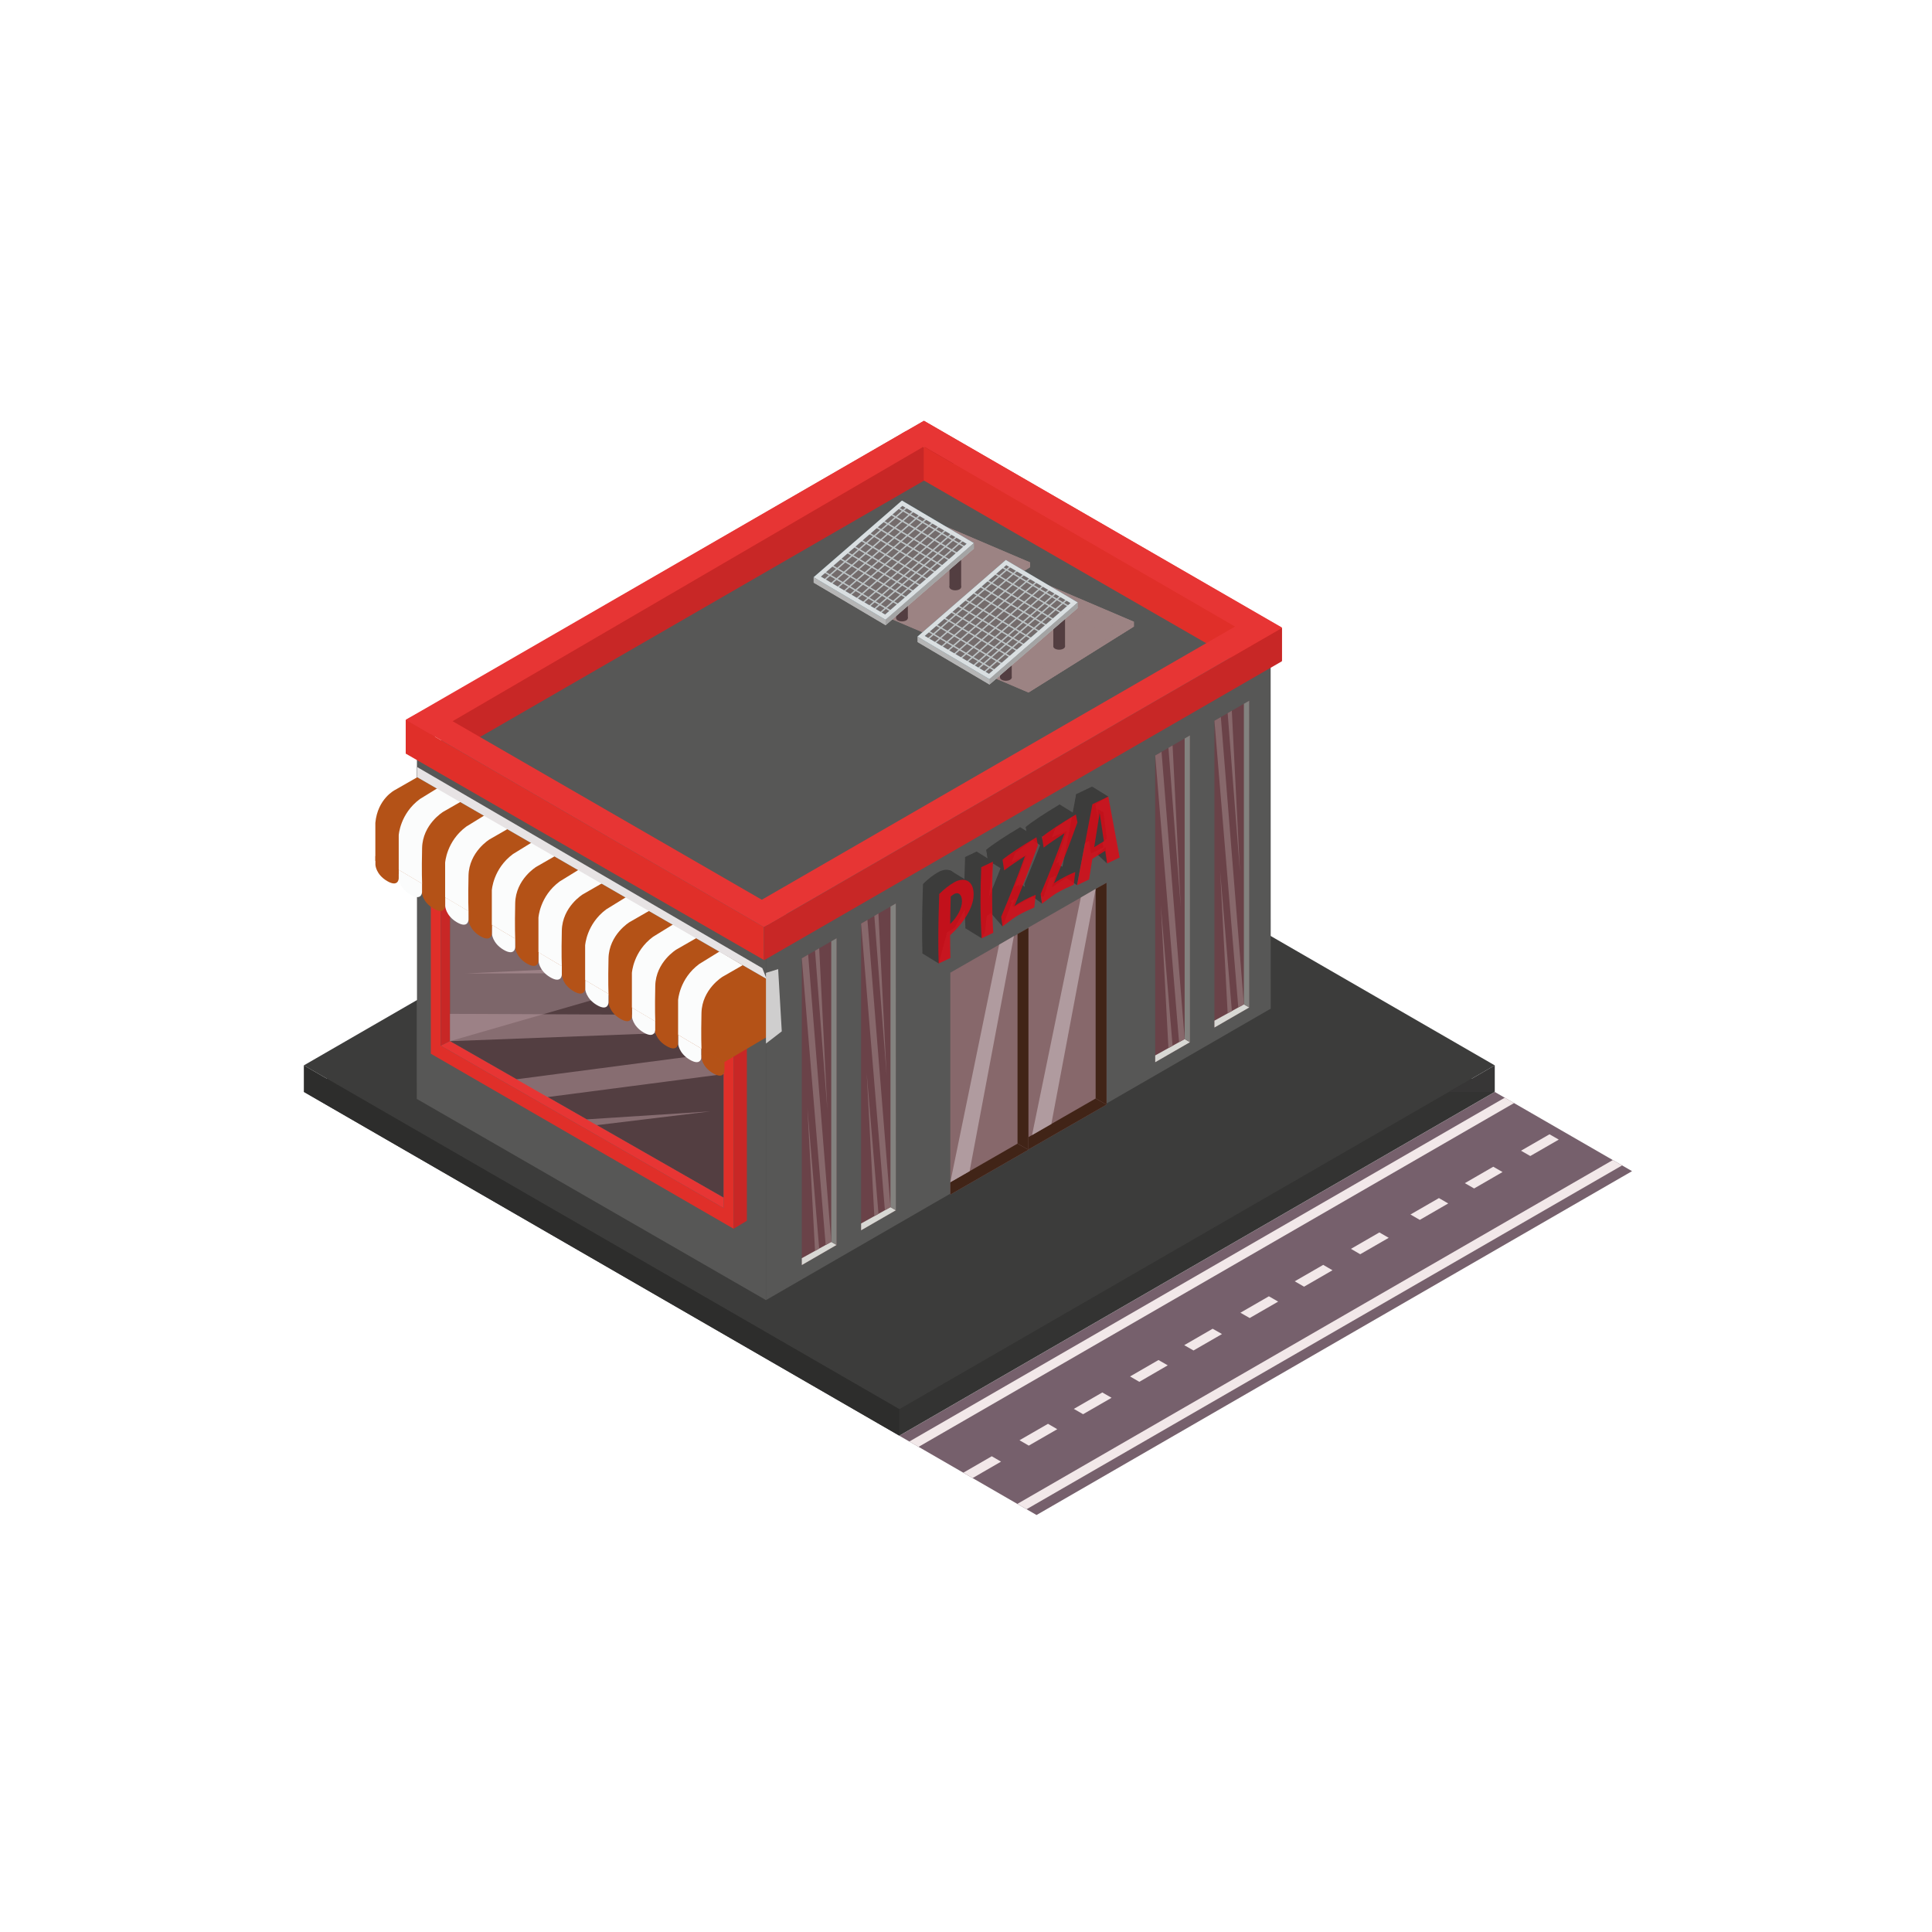 <?xml version="1.0" encoding="utf-8"?>
<!-- Generator: Adobe Illustrator 25.2.0, SVG Export Plug-In . SVG Version: 6.00 Build 0)  -->
<svg version="1.1" id="Lager_1" xmlns="http://www.w3.org/2000/svg" xmlns:xlink="http://www.w3.org/1999/xlink" x="0px" y="0px"
	 viewBox="0 0 283.46 283.46" style="enable-background:new 0 0 283.46 283.46;" xml:space="preserve">
<style type="text/css">
	.st0{fill:#76606C;}
	.st1{fill:#F2E8E9;}
	.st2{fill:#333332;}
	.st3{fill:#3C3C3B;}
	.st4{fill:#373636;}
	.st5{fill:#2D2D2C;}
	.st6{fill:#83827F;}
	.st7{fill:#575756;}
	.st8{opacity:0.8;}
	.st9{fill:#E30613;}
	.st10{fill:#C82726;}
	.st11{fill:#E02F29;}
	.st12{fill:#E73534;}
	.st13{fill:#9C8383;}
	.st14{fill:#533E41;}
	.st15{fill:#B5B5B5;}
	.st16{fill:#746C6C;}
	.st17{fill:#476F7C;}
	.st18{fill:#BDC4C6;}
	.st19{fill:#DADFE1;}
	.st20{fill:#A4A4A4;}
	.st21{fill:#7D666A;}
	.st22{opacity:0.5;}
	.st23{fill:#BC9CA2;}
	.st24{fill:#B45217;}
	.st25{fill:#FBFCFC;}
	.st26{fill:#CFCECE;}
	.st27{fill:#E7E3E4;}
	.st28{fill:#6A4248;}
	.st29{fill:#D8D8D4;}
	.st30{fill:#87686B;}
	.st31{fill:#412417;}
	.st32{fill:#B09B9F;}
</style>
<g>
	<g>
		<polygon class="st0" points="131.95,210.65 152.08,222.28 239.45,171.83 219.31,160.21 		"/>
	</g>
	<g>
		<polygon class="st1" points="133.41,211.5 134.77,212.28 222.14,161.84 220.78,161.05 		"/>
		<polygon class="st1" points="149.26,220.65 150.62,221.43 237.99,170.99 236.63,170.2 		"/>
		<g>
			<polygon class="st1" points="141.34,216.07 142.7,216.86 146.87,214.45 145.51,213.66 			"/>
			<polygon class="st1" points="149.58,211.31 150.94,212.1 155.12,209.69 153.76,208.9 			"/>
			<polygon class="st1" points="157.55,206.71 158.91,207.49 163.09,205.08 161.73,204.3 			"/>
			<polygon class="st1" points="165.8,201.95 167.16,202.74 171.33,200.32 169.97,199.54 			"/>
			<polygon class="st1" points="173.75,197.36 175.11,198.14 179.29,195.73 177.92,194.95 			"/>
			<polygon class="st1" points="181.99,192.6 183.35,193.38 187.53,190.97 186.17,190.19 			"/>
			<polygon class="st1" points="189.96,187.99 191.33,188.78 195.5,186.37 194.14,185.58 			"/>
			<polygon class="st1" points="198.21,183.23 199.57,184.02 203.75,181.61 202.38,180.82 			"/>
			<polygon class="st1" points="206.94,178.19 208.31,178.98 212.48,176.57 211.12,175.78 			"/>
			<polygon class="st1" points="214.92,173.59 216.28,174.37 220.45,171.96 219.09,171.18 			"/>
			<polygon class="st1" points="223.16,168.83 224.52,169.61 228.7,167.2 227.34,166.42 			"/>
		</g>
	</g>
</g>
<polygon class="st2" points="44.58,160.2 131.95,210.64 219.31,160.2 131.95,109.76 "/>
<polygon class="st3" points="44.58,156.31 131.95,206.75 219.31,156.31 131.95,105.87 "/>
<polygon class="st4" points="219.31,160.2 219.31,156.31 212.58,160.2 "/>
<polygon class="st5" points="44.58,160.2 131.95,210.64 131.95,206.75 44.58,156.31 "/>
<polygon class="st6" points="61.19,110.7 61.2,161.26 135.25,118.51 135.25,67.94 "/>
<polygon class="st7" points="112.38,140.18 112.38,190.75 186.44,147.99 186.43,97.42 "/>
<polygon class="st7" points="61.19,110.65 61.2,161.26 112.38,190.75 112.38,140.2 "/>
<polygon class="st7" points="61.19,110.65 112.38,140.2 186.43,97.42 135.25,67.94 "/>
<g>
	<path class="st3" d="M137.62,127.98c-0.73,0.42-1.48,1-2.2,1.72c-0.08,2.36-0.13,4.48-0.13,6.7c0,1.09,0.01,2.27,0.05,3.49
		l1.72-0.8c-0.03-1.14-0.04-2.28-0.04-3.34c1.97-1.78,3.45-4.08,3.45-5.98C140.48,127.62,138.99,127.19,137.62,127.98z
		 M137.03,134.09c0.01-1.34,0.04-2.65,0.08-4.03c0.16-0.12,0.32-0.26,0.52-0.37c0.54-0.31,1.13,0.01,1.13,1.09
		C138.75,131.8,138.09,133.09,137.03,134.09z"/>
	<path class="st3" d="M143.31,124.95l-1.71,0.81c-0.08,1.84-0.11,3.39-0.11,4.97c0,1.74,0.05,3.47,0.16,5.47l1.71-0.81
		c-0.11-1.58-0.16-3.47-0.16-5.39C143.19,128.27,143.23,126.53,143.31,124.95z"/>
	<path class="st3" d="M149.68,121.37c-2.14,1.26-4.01,2.5-4.97,3.29l0.24,1.57c0.85-0.64,1.9-1.36,3.05-2.1
		c-1.1,3.12-2.11,5.57-3.49,8.9l0.2,1.42c1.14-0.88,1.83-1.38,2.24-1.61c0.78-0.45,1.66-0.85,2.41-1.18l0.22-1.86
		c-0.67,0.27-1.43,0.62-2.2,1.07c-0.3,0.18-0.62,0.37-0.92,0.58c1.26-3.02,2.3-5.78,3.44-8.93L149.68,121.37z"/>
	<path class="st3" d="M155.47,118.03c-2.14,1.26-4.01,2.5-4.97,3.29l0.24,1.57c0.85-0.64,1.9-1.36,3.05-2.1
		c-1.1,3.12-2.11,5.57-3.49,8.91l0.2,1.42c1.14-0.88,1.83-1.38,2.24-1.61c0.78-0.45,1.66-0.85,2.42-1.18l0.22-1.86
		c-0.67,0.27-1.43,0.62-2.2,1.07c-0.3,0.18-0.62,0.37-0.92,0.58c1.26-3.02,2.3-5.78,3.44-8.93L155.47,118.03z"/>
	<path class="st3" d="M157.9,116.52l-2.26,11.89l1.77-0.85l0.48-3.02l1.88-1.18l0.29,1.86l1.83-0.88l-1.66-8.94L157.9,116.52z
		 M158.16,122.83l0.8-5l0.62,4.12L158.16,122.83z"/>
</g>
<polygon class="st3" points="139.41,127.71 136.64,129.65 135.96,134.46 135.35,139.9 137.73,141.36 138.96,136.79 140.06,136.12 
	142.02,132.62 141.96,129.25 "/>
<path class="st3" d="M141.6,125.76c0,0,0.44,9.87,0.05,10.44l2.38,1.47l0.48-0.91l1.18-10.34l-2.38-1.47L141.6,125.76z"/>
<polygon class="st3" points="144.71,124.67 144.95,126.24 147.33,127.7 147.09,126.13 "/>
<polygon class="st3" points="146.02,131.9 148.82,130.39 150.59,125.46 147.99,126.67 "/>
<polygon class="st3" points="144.92,125.08 147.01,126.58 152.06,122.84 149.68,121.37 "/>
<polygon class="st3" points="145.33,133.91 147.09,135.93 148.46,132.41 147.67,131.59 "/>
<polygon class="st3" points="148.54,132.9 148.78,133.07 151.96,131.28 149.76,129.69 "/>
<polygon class="st3" points="150.3,129.7 151.28,131.38 152.88,132.58 152.68,131.17 "/>
<polygon class="st3" points="150.5,121.32 150.8,122.79 153.12,124.36 152.88,122.79 "/>
<polygon class="st3" points="151.97,128.51 154.84,126.98 156.54,121.91 153.71,123.11 "/>
<polygon class="st3" points="150.71,121.68 152.88,122.79 157.85,119.5 155.47,118.03 "/>
<polygon class="st3" points="150.93,130.79 153.12,131.59 154.25,128.06 152.21,128.68 "/>
<polygon class="st3" points="154.33,130.18 157.75,127.94 155.34,126.93 "/>
<polygon class="st3" points="156.25,128.68 158.02,129.88 160.28,117.99 157.9,116.52 "/>
<polygon class="st3" points="160.05,118.42 162.62,116.88 160.24,115.41 "/>
<polygon class="st3" points="161.05,118.7 161.24,124.3 162.39,122.97 161.9,119.19 "/>
<polygon class="st3" points="160.94,125.3 162.44,126.7 162.21,124.3 "/>
<g class="st8">
	<path class="st9" d="M140,129.45c-0.73,0.42-1.48,1-2.2,1.72c-0.08,2.36-0.13,4.48-0.13,6.7c0,1.09,0.01,2.27,0.05,3.49l1.72-0.8
		c-0.03-1.14-0.04-2.28-0.04-3.34c1.97-1.78,3.45-4.08,3.45-5.98C142.86,129.09,141.37,128.66,140,129.45z M139.41,135.56
		c0.01-1.34,0.04-2.65,0.08-4.03c0.16-0.12,0.32-0.26,0.52-0.37c0.54-0.31,1.13,0.01,1.13,1.09
		C141.13,133.27,140.47,134.55,139.41,135.56z"/>
	<path class="st9" d="M145.68,126.42l-1.71,0.81c-0.08,1.84-0.11,3.39-0.11,4.97c0,1.74,0.05,3.47,0.16,5.47l1.71-0.81
		c-0.11-1.58-0.16-3.47-0.16-5.39C145.57,129.74,145.61,128,145.68,126.42z"/>
	<path class="st9" d="M152.06,122.84c-2.14,1.26-4.01,2.5-4.97,3.29l0.24,1.57c0.85-0.64,1.9-1.36,3.05-2.09
		c-1.1,3.12-2.11,5.57-3.49,8.9l0.2,1.42c1.14-0.88,1.83-1.38,2.24-1.61c0.78-0.45,1.66-0.85,2.42-1.18l0.21-1.86
		c-0.67,0.27-1.43,0.62-2.2,1.07c-0.3,0.18-0.62,0.37-0.92,0.58c1.26-3.02,2.3-5.78,3.44-8.93L152.06,122.84z"/>
	<path class="st9" d="M157.85,119.5c-2.14,1.26-4.01,2.5-4.97,3.29l0.24,1.57c0.85-0.64,1.9-1.36,3.05-2.1
		c-1.1,3.12-2.11,5.57-3.49,8.91l0.2,1.42c1.14-0.88,1.83-1.38,2.24-1.61c0.78-0.45,1.66-0.85,2.42-1.18l0.22-1.86
		c-0.67,0.27-1.43,0.62-2.2,1.07c-0.3,0.18-0.62,0.37-0.92,0.58c1.26-3.02,2.3-5.78,3.44-8.93L157.85,119.5z"/>
	<path class="st9" d="M160.28,117.99l-2.26,11.89l1.77-0.85l0.48-3.02l1.88-1.18l0.29,1.86l1.83-0.88l-1.66-8.94L160.28,117.99z
		 M160.54,124.3l0.8-5l0.62,4.12L160.54,124.3z"/>
</g>
<g>
	<polygon class="st10" points="59.54,110.58 135.53,66.71 135.53,61.75 59.54,105.72 	"/>
</g>
<g>
	<polygon class="st11" points="135.53,66.68 188.08,96.96 188.08,92.13 135.53,61.72 	"/>
</g>
<g>
	<polygon class="st11" points="59.53,110.57 112.08,140.85 112.08,136.02 59.53,105.61 	"/>
</g>
<g>
	<path class="st10" d="M65.88,105.9v1.48c1.12,0.39,2.1,0.97,2.92,1.69l71.91-41.52c-1.74-0.44-3.17-1.29-4.28-2.41L65.88,105.9z"/>
</g>
<polygon class="st12" points="59.53,105.61 112.09,136.03 115.41,134.11 62.88,103.78 "/>
<polygon class="st12" points="132.29,63.62 184.77,94 188.1,92.08 135.57,61.75 "/>
<polygon class="st12" points="59.53,105.61 63.15,107.71 136.14,65.16 132.86,63.28 "/>
<g>
	<path class="st11" d="M135.53,70.49l46.13,26.58c0.83-1.2,1.94-2.21,3.32-2.92l-49.45-28.61V70.49z"/>
</g>
<g>
	<polygon class="st10" points="112.09,140.89 188.08,97.02 188.08,92.13 112.09,136.03 	"/>
</g>
<polygon class="st12" points="108.96,133.63 112.58,135.73 188.08,92.13 182.29,91.3 "/>
<g>
	<g>
		<g>
			<g>
				<g>
					<polygon class="st13" points="123.67,87.47 135.61,92.55 150.49,83.24 138.56,78.15 					"/>
				</g>
				<g>
					<path class="st13" d="M123.03,87.51l12.62,5.38l15.49-9.69l-12.62-5.38L123.03,87.51z M149.85,83.28l-14.29,8.94l-11.25-4.79
						l14.29-8.94L149.85,83.28z"/>
				</g>
			</g>
			<g>
				<g>
					<polygon class="st13" points="124.69,87.88 124.86,88.01 139.62,78.64 139.45,78.5 					"/>
				</g>
				<g>
					<polygon class="st13" points="125.82,88.35 125.98,88.48 140.74,79.11 140.58,78.98 					"/>
				</g>
				<g>
					<polygon class="st13" points="126.98,88.86 127.15,89 141.91,79.63 141.74,79.49 					"/>
				</g>
				<g>
					<polygon class="st13" points="128.1,89.34 128.27,89.47 143.03,80.1 142.86,79.97 					"/>
				</g>
				<g>
					<polygon class="st13" points="129.26,89.81 129.43,89.95 144.19,80.58 144.02,80.44 					"/>
				</g>
				<g>
					<polygon class="st13" points="130.39,90.29 130.55,90.42 145.31,81.05 145.15,80.91 					"/>
				</g>
				<g>
					<polygon class="st13" points="131.42,90.74 131.59,90.88 146.35,81.51 146.18,81.37 					"/>
				</g>
				<g>
					<polygon class="st13" points="132.54,91.22 132.71,91.35 147.47,81.98 147.3,81.84 					"/>
				</g>
				<g>
					<polygon class="st13" points="133.42,91.6 133.59,91.73 148.35,82.36 148.18,82.22 					"/>
				</g>
				<g>
					<polygon class="st13" points="134.54,92.07 134.71,92.2 149.47,82.83 149.3,82.7 					"/>
				</g>
				<g>
					<polygon class="st13" points="124.71,86.86 136.66,91.93 136.79,91.78 124.84,86.7 					"/>
				</g>
				<g>
					<polygon class="st13" points="125.97,86.07 137.92,91.15 138.04,90.99 126.09,85.92 					"/>
				</g>
				<g>
					<polygon class="st13" points="127.37,85.19 139.32,90.26 139.45,90.11 127.5,85.03 					"/>
				</g>
				<g>
					<polygon class="st13" points="128.62,84.4 140.57,89.48 140.7,89.32 128.75,84.25 					"/>
				</g>
				<g>
					<polygon class="st13" points="129.83,83.66 141.78,88.73 141.9,88.58 129.95,83.5 					"/>
				</g>
				<g>
					<polygon class="st13" points="131.08,82.88 143.03,87.95 143.16,87.79 131.21,82.72 					"/>
				</g>
				<g>
					<polygon class="st13" points="132.48,81.99 144.43,87.06 144.56,86.91 132.61,81.83 					"/>
				</g>
				<g>
					<polygon class="st13" points="133.74,81.21 145.69,86.28 145.81,86.12 133.86,81.05 					"/>
				</g>
				<g>
					<polygon class="st13" points="134.96,80.46 146.91,85.54 147.04,85.38 135.09,80.3 					"/>
				</g>
				<g>
					<polygon class="st13" points="136.36,79.57 148.31,84.65 148.44,84.49 136.49,79.42 					"/>
				</g>
				<g>
					<polygon class="st13" points="137.62,78.79 149.57,83.87 149.69,83.71 137.74,78.63 					"/>
				</g>
			</g>
			<g>
				<path class="st13" d="M123.03,87.51l12.62,5.38l15.49-9.69l-12.62-5.38L123.03,87.51z M149.85,83.28l-14.29,8.94l-11.25-4.79
					l14.29-8.94L149.85,83.28z"/>
			</g>
		</g>
		<g>
			<g>
				<g>
					<polygon class="st13" points="123.67,86.79 135.61,91.87 150.5,82.56 138.56,77.47 					"/>
				</g>
				<g>
					<path class="st13" d="M123.03,86.83l12.62,5.38l15.49-9.69l-12.62-5.38L123.03,86.83z M149.85,82.6l-14.29,8.94l-11.25-4.79
						l14.29-8.94L149.85,82.6z"/>
				</g>
			</g>
			<g>
				<g>
					<polygon class="st13" points="124.69,87.19 124.86,87.33 139.62,77.96 139.45,77.82 					"/>
				</g>
				<g>
					<polygon class="st13" points="125.82,87.67 125.98,87.8 140.74,78.43 140.58,78.29 					"/>
				</g>
				<g>
					<polygon class="st13" points="126.98,88.18 127.15,88.32 141.91,78.95 141.74,78.81 					"/>
				</g>
				<g>
					<polygon class="st13" points="128.11,88.65 128.27,88.79 143.03,79.42 142.87,79.28 					"/>
				</g>
				<g>
					<polygon class="st13" points="129.26,89.13 129.43,89.26 144.19,79.89 144.02,79.76 					"/>
				</g>
				<g>
					<polygon class="st13" points="130.39,89.6 130.55,89.74 145.31,80.37 145.15,80.23 					"/>
				</g>
				<g>
					<polygon class="st13" points="131.42,90.06 131.59,90.19 146.35,80.82 146.18,80.69 					"/>
				</g>
				<g>
					<polygon class="st13" points="132.54,90.53 132.71,90.67 147.47,81.3 147.31,81.16 					"/>
				</g>
				<g>
					<polygon class="st13" points="133.42,90.91 133.59,91.05 148.35,81.68 148.18,81.54 					"/>
				</g>
				<g>
					<polygon class="st13" points="134.54,91.39 134.71,91.52 149.47,82.15 149.31,82.01 					"/>
				</g>
				<g>
					<polygon class="st13" points="124.71,86.17 136.66,91.25 136.79,91.09 124.84,86.02 					"/>
				</g>
				<g>
					<polygon class="st13" points="125.97,85.39 137.92,90.47 138.04,90.31 126.09,85.23 					"/>
				</g>
				<g>
					<polygon class="st13" points="127.37,84.5 139.32,89.58 139.45,89.42 127.5,84.35 					"/>
				</g>
				<g>
					<polygon class="st13" points="128.62,83.72 140.57,88.8 140.7,88.64 128.75,83.57 					"/>
				</g>
				<g>
					<polygon class="st13" points="129.83,82.97 141.78,88.05 141.9,87.89 129.95,82.82 					"/>
				</g>
				<g>
					<polygon class="st13" points="131.08,82.19 143.03,87.27 143.16,87.11 131.21,82.04 					"/>
				</g>
				<g>
					<polygon class="st13" points="132.48,81.3 144.43,86.38 144.56,86.22 132.61,81.15 					"/>
				</g>
				<g>
					<polygon class="st13" points="133.74,80.52 145.69,85.6 145.81,85.44 133.86,80.37 					"/>
				</g>
				<g>
					<polygon class="st13" points="134.96,79.78 146.91,84.85 147.04,84.7 135.09,79.62 					"/>
				</g>
				<g>
					<polygon class="st13" points="136.36,78.89 148.31,83.97 148.44,83.81 136.49,78.73 					"/>
				</g>
				<g>
					<polygon class="st13" points="137.62,78.11 149.57,83.18 149.69,83.03 137.75,77.95 					"/>
				</g>
			</g>
			<g>
				<path class="st13" d="M123.03,86.83l12.62,5.38l15.49-9.69l-12.62-5.38L123.03,86.83z M149.85,82.6l-14.29,8.94l-11.25-4.79
					l14.29-8.94L149.85,82.6z"/>
			</g>
		</g>
		<g>
			<polygon class="st13" points="123.03,87.51 123.93,87.22 123.03,86.83 			"/>
		</g>
		<g>
			<polygon class="st13" points="135.65,92.89 151.14,83.2 151.14,82.51 135.65,92.21 			"/>
		</g>
	</g>
	<g>
		<g>
			<g>
				<path class="st14" d="M140.77,85.77c-0.34-0.19-0.88-0.19-1.22,0c-0.34,0.19-0.34,0.51,0,0.7c0.34,0.19,0.88,0.19,1.22,0
					C141.11,86.28,141.11,85.96,140.77,85.77z"/>
			</g>
			<g>
				<rect x="139.3" y="80.88" class="st14" width="1.72" height="5.25"/>
			</g>
		</g>
		<g>
			<g>
				<path class="st14" d="M132.95,90.33c-0.34-0.19-0.88-0.19-1.22,0c-0.34,0.19-0.34,0.51,0,0.7c0.34,0.19,0.88,0.19,1.22,0
					C133.28,90.84,133.28,90.53,132.95,90.33z"/>
			</g>
			<g>
				<rect x="131.48" y="85.44" class="st14" width="1.72" height="5.25"/>
			</g>
		</g>
		<g>
			<g>
				<g>
					<g>
						<polygon class="st15" points="119.91,85.43 129.9,91.33 142.36,80.52 132.37,74.62 						"/>
					</g>
					<g>
						<path class="st15" d="M119.37,85.48l10.56,6.24l12.97-11.25l-10.56-6.24L119.37,85.48z M141.82,80.57l-11.96,10.38l-9.42-5.56
							l11.96-10.38L141.82,80.57z"/>
					</g>
				</g>
				<g>
					<g>
						
							<rect x="118.78" y="80.44" transform="matrix(0.751 -0.66 0.66 0.751 -21.568 103.858)" class="st15" width="16.46" height="0.21"/>
					</g>
					<g>
						
							<rect x="119.72" y="80.99" transform="matrix(0.75 -0.661 0.661 0.75 -21.655 104.882)" class="st15" width="16.46" height="0.21"/>
					</g>
					<g>
						
							<rect x="120.69" y="81.59" transform="matrix(0.75 -0.661 0.661 0.75 -21.806 105.675)" class="st15" width="16.46" height="0.21"/>
					</g>
					<g>
						
							<rect x="121.63" y="82.14" transform="matrix(0.75 -0.662 0.662 0.75 -21.911 106.578)" class="st15" width="16.46" height="0.21"/>
					</g>
					<g>
						
							<rect x="122.6" y="82.69" transform="matrix(0.751 -0.661 0.661 0.751 -22.078 107.085)" class="st15" width="16.46" height="0.21"/>
					</g>
					<g>
						
							<rect x="123.54" y="83.24" transform="matrix(0.751 -0.66 0.66 0.751 -22.229 107.698)" class="st15" width="16.46" height="0.21"/>
					</g>
					<g>
						<polygon class="st15" points="126.39,89.23 126.53,89.39 138.89,78.51 138.75,78.35 						"/>
					</g>
					<g>
						
							<rect x="125.35" y="84.32" transform="matrix(0.75 -0.662 0.662 0.75 -22.432 109.535)" class="st15" width="16.46" height="0.21"/>
					</g>
					<g>
						
							<rect x="126.08" y="84.76" transform="matrix(0.751 -0.66 0.66 0.751 -22.585 109.851)" class="st15" width="16.46" height="0.21"/>
					</g>
					<g>
						
							<rect x="127.03" y="85.31" transform="matrix(0.751 -0.66 0.66 0.751 -22.713 110.609)" class="st15" width="16.46" height="0.21"/>
					</g>
					<g>
						
							<rect x="125.73" y="81.77" transform="matrix(0.507 -0.862 0.862 0.507 -13.481 151.569)" class="st15" width="0.21" height="11.61"/>
					</g>
					<g>
						
							<rect x="126.78" y="80.86" transform="matrix(0.507 -0.862 0.862 0.507 -12.183 152.022)" class="st15" width="0.21" height="11.61"/>
					</g>
					<g>
						
							<rect x="127.95" y="79.83" transform="matrix(0.507 -0.862 0.862 0.507 -10.717 152.528)" class="st15" width="0.21" height="11.61"/>
					</g>
					<g>
						
							<rect x="129" y="78.93" transform="matrix(0.507 -0.862 0.862 0.507 -9.416 152.988)" class="st15" width="0.21" height="11.61"/>
					</g>
					<g>
						
							<rect x="130.01" y="78.06" transform="matrix(0.507 -0.862 0.862 0.507 -8.174 153.427)" class="st15" width="0.21" height="11.61"/>
					</g>
					<g>
						
							<rect x="131.06" y="77.15" transform="matrix(0.507 -0.862 0.862 0.507 -6.875 153.882)" class="st15" width="0.21" height="11.61"/>
					</g>
					<g>
						
							<rect x="132.23" y="76.12" transform="matrix(0.507 -0.862 0.862 0.507 -5.407 154.392)" class="st15" width="0.21" height="11.61"/>
					</g>
					<g>
						
							<rect x="133.28" y="75.21" transform="matrix(0.507 -0.862 0.862 0.507 -4.108 154.848)" class="st15" width="0.21" height="11.61"/>
					</g>
					<g>
						
							<rect x="134.31" y="74.35" transform="matrix(0.507 -0.862 0.862 0.507 -2.86 155.303)" class="st15" width="0.21" height="11.61"/>
					</g>
					<g>
						
							<rect x="135.48" y="73.32" transform="matrix(0.507 -0.862 0.862 0.507 -1.395 155.806)" class="st15" width="0.21" height="11.61"/>
					</g>
					<g>
						
							<rect x="136.53" y="72.41" transform="matrix(0.507 -0.862 0.862 0.507 -0.095 156.263)" class="st15" width="0.21" height="11.61"/>
					</g>
				</g>
				<g>
					<path class="st15" d="M119.37,85.48l10.56,6.24l12.97-11.25l-10.56-6.24L119.37,85.48z M141.82,80.57l-11.96,10.38l-9.42-5.56
						l11.96-10.38L141.82,80.57z"/>
				</g>
			</g>
			<g>
				<g>
					<g>
						<polygon class="st16" points="119.91,84.64 129.9,90.54 142.36,79.73 132.37,73.83 						"/>
					</g>
					<g>
						<path class="st17" d="M119.37,84.69l10.56,6.24l12.97-11.25l-10.56-6.24L119.37,84.69z M141.82,79.78l-11.96,10.38l-9.42-5.56
							l11.96-10.38L141.82,79.78z"/>
					</g>
				</g>
				<g>
					<g>
						
							<rect x="118.78" y="79.65" transform="matrix(0.75 -0.661 0.661 0.75 -21.002 103.925)" class="st18" width="16.46" height="0.21"/>
					</g>
					<g>
						
							<rect x="119.72" y="80.2" transform="matrix(0.75 -0.661 0.661 0.75 -21.123 104.725)" class="st18" width="16.46" height="0.21"/>
					</g>
					<g>
						
							<rect x="120.69" y="80.79" transform="matrix(0.751 -0.66 0.66 0.751 -21.317 105.257)" class="st18" width="16.46" height="0.21"/>
					</g>
					<g>
						<polygon class="st18" points="123.62,86.81 123.76,86.96 136.11,76.09 135.97,75.93 						"/>
					</g>
					<g>
						
							<rect x="122.6" y="81.89" transform="matrix(0.751 -0.66 0.66 0.751 -21.577 106.744)" class="st18" width="16.46" height="0.21"/>
					</g>
					<g>
						
							<rect x="123.55" y="82.44" transform="matrix(0.75 -0.661 0.661 0.75 -21.67 107.721)" class="st18" width="16.46" height="0.21"/>
					</g>
					<g>
						
							<rect x="124.41" y="82.97" transform="matrix(0.751 -0.66 0.66 0.751 -21.824 108.302)" class="st18" width="16.46" height="0.21"/>
					</g>
					<g>
						<polygon class="st18" points="127.33,88.99 127.47,89.14 139.83,78.27 139.69,78.11 						"/>
					</g>
					<g>
						<polygon class="st18" points="128.07,89.43 128.21,89.59 140.56,78.71 140.42,78.55 						"/>
					</g>
					<g>
						
							<rect x="127.03" y="84.51" transform="matrix(0.751 -0.66 0.66 0.751 -22.206 110.313)" class="st18" width="16.46" height="0.21"/>
					</g>
					<g>
						<polygon class="st18" points="120.78,83.93 130.78,89.82 130.89,89.64 120.89,83.75 						"/>
					</g>
					<g>
						
							<rect x="126.78" y="80.07" transform="matrix(0.507 -0.862 0.862 0.507 -11.498 151.636)" class="st18" width="0.21" height="11.61"/>
					</g>
					<g>
						
							<rect x="127.95" y="79.04" transform="matrix(0.507 -0.862 0.862 0.507 -10.033 152.138)" class="st18" width="0.21" height="11.61"/>
					</g>
					<g>
						
							<rect x="129" y="78.13" transform="matrix(0.507 -0.862 0.862 0.507 -8.734 152.594)" class="st18" width="0.21" height="11.61"/>
					</g>
					<g>
						
							<rect x="130.01" y="77.27" transform="matrix(0.507 -0.862 0.862 0.507 -7.489 153.04)" class="st18" width="0.21" height="11.61"/>
					</g>
					<g>
						
							<rect x="131.06" y="76.36" transform="matrix(0.507 -0.862 0.862 0.507 -6.189 153.497)" class="st18" width="0.21" height="11.61"/>
					</g>
					<g>
						
							<rect x="132.23" y="75.33" transform="matrix(0.507 -0.862 0.862 0.507 -4.726 153.997)" class="st18" width="0.21" height="11.61"/>
					</g>
					<g>
						
							<rect x="133.28" y="74.42" transform="matrix(0.507 -0.862 0.862 0.507 -3.425 154.456)" class="st18" width="0.21" height="11.61"/>
					</g>
					<g>
						
							<rect x="134.31" y="73.56" transform="matrix(0.507 -0.862 0.862 0.507 -2.175 154.915)" class="st18" width="0.21" height="11.61"/>
					</g>
					<g>
						<polygon class="st18" points="130.53,75.48 140.53,81.37 140.64,81.18 130.64,75.29 						"/>
					</g>
					<g>
						
							<rect x="136.53" y="71.62" transform="matrix(0.507 -0.862 0.862 0.507 0.589 155.875)" class="st18" width="0.21" height="11.61"/>
					</g>
				</g>
				<g>
					<path class="st19" d="M119.37,84.69l10.56,6.24l12.96-11.25l-10.56-6.24L119.37,84.69z M141.82,79.78l-11.96,10.38l-9.42-5.56
						l11.96-10.38L141.82,79.78z"/>
				</g>
			</g>
			<g>
				<polygon class="st15" points="119.37,85.48 120.12,85.14 119.37,84.69 				"/>
			</g>
			<g>
				<polygon class="st20" points="129.93,91.72 142.9,80.47 142.9,79.68 129.93,90.93 				"/>
			</g>
		</g>
	</g>
</g>
<g>
	<g>
		<g>
			<g>
				<g>
					<polygon class="st13" points="138.91,96.18 150.85,101.26 165.74,91.94 153.8,86.86 					"/>
				</g>
				<g>
					<path class="st13" d="M138.27,96.22l12.62,5.38l15.49-9.69l-12.62-5.38L138.27,96.22z M165.09,91.99l-14.29,8.94l-11.25-4.79
						l14.29-8.94L165.09,91.99z"/>
				</g>
			</g>
			<g>
				<g>
					<polygon class="st13" points="139.94,96.58 140.1,96.72 154.86,87.35 154.7,87.21 					"/>
				</g>
				<g>
					<polygon class="st13" points="141.06,97.05 141.23,97.19 155.99,87.82 155.82,87.68 					"/>
				</g>
				<g>
					<polygon class="st13" points="142.22,97.57 142.39,97.71 157.15,88.33 156.98,88.2 					"/>
				</g>
				<g>
					<polygon class="st13" points="143.35,98.04 143.51,98.18 158.27,88.81 158.11,88.67 					"/>
				</g>
				<g>
					<polygon class="st13" points="144.51,98.52 144.67,98.65 159.43,89.28 159.27,89.15 					"/>
				</g>
				<g>
					<polygon class="st13" points="145.63,98.99 145.8,99.13 160.56,89.76 160.39,89.62 					"/>
				</g>
				<g>
					<polygon class="st13" points="146.66,99.45 146.83,99.58 161.59,90.21 161.42,90.08 					"/>
				</g>
				<g>
					<polygon class="st13" points="147.79,99.92 147.95,100.06 162.71,90.69 162.55,90.55 					"/>
				</g>
				<g>
					<polygon class="st13" points="148.66,100.3 148.83,100.44 163.59,91.07 163.42,90.93 					"/>
				</g>
				<g>
					<polygon class="st13" points="149.79,100.77 149.95,100.91 164.71,91.54 164.55,91.4 					"/>
				</g>
				<g>
					<polygon class="st13" points="139.96,95.56 151.91,100.64 152.03,100.48 140.08,95.41 					"/>
				</g>
				<g>
					<polygon class="st13" points="141.21,94.78 153.16,99.86 153.29,99.7 141.34,94.62 					"/>
				</g>
				<g>
					<polygon class="st13" points="142.61,93.89 154.56,98.97 154.69,98.81 142.74,93.74 					"/>
				</g>
				<g>
					<polygon class="st13" points="143.87,93.11 155.82,98.19 155.94,98.03 143.99,92.95 					"/>
				</g>
				<g>
					<polygon class="st13" points="145.07,92.36 157.02,97.44 157.15,97.28 145.2,92.21 					"/>
				</g>
				<g>
					<polygon class="st13" points="146.32,91.58 158.27,96.66 158.4,96.5 146.45,91.43 					"/>
				</g>
				<g>
					<polygon class="st13" points="147.73,90.69 159.67,95.77 159.8,95.61 147.85,90.54 					"/>
				</g>
				<g>
					<polygon class="st13" points="148.98,89.91 160.93,94.99 161.06,94.83 149.11,89.76 					"/>
				</g>
				<g>
					<polygon class="st13" points="150.2,89.17 162.15,94.24 162.28,94.09 150.33,89.01 					"/>
				</g>
				<g>
					<polygon class="st13" points="151.61,88.28 163.56,93.36 163.68,93.2 151.73,88.12 					"/>
				</g>
				<g>
					<polygon class="st13" points="152.86,87.5 164.81,92.57 164.94,92.42 152.99,87.34 					"/>
				</g>
			</g>
			<g>
				<path class="st13" d="M138.27,96.22l12.62,5.38l15.49-9.69l-12.62-5.38L138.27,96.22z M165.09,91.99l-14.29,8.94l-11.25-4.79
					l14.29-8.94L165.09,91.99z"/>
			</g>
		</g>
		<g>
			<g>
				<g>
					<polygon class="st13" points="138.91,95.49 150.85,100.58 165.74,91.26 153.8,86.18 					"/>
				</g>
				<g>
					<path class="st13" d="M138.27,95.54l12.62,5.38l15.49-9.69l-12.62-5.38L138.27,95.54z M165.1,91.3l-14.29,8.94l-11.25-4.79
						l14.29-8.94L165.1,91.3z"/>
				</g>
			</g>
			<g>
				<g>
					<polygon class="st13" points="139.94,95.9 140.1,96.03 154.86,86.66 154.7,86.53 					"/>
				</g>
				<g>
					<polygon class="st13" points="141.06,96.37 141.23,96.51 155.99,87.14 155.82,87 					"/>
				</g>
				<g>
					<polygon class="st13" points="142.22,96.89 142.39,97.02 157.15,87.65 156.99,87.52 					"/>
				</g>
				<g>
					<polygon class="st13" points="143.35,97.36 143.51,97.5 158.28,88.12 158.11,87.99 					"/>
				</g>
				<g>
					<polygon class="st13" points="144.51,97.83 144.67,97.97 159.43,88.6 159.27,88.46 					"/>
				</g>
				<g>
					<polygon class="st13" points="145.63,98.31 145.8,98.44 160.56,89.07 160.39,88.94 					"/>
				</g>
				<g>
					<polygon class="st13" points="146.66,98.77 146.83,98.9 161.59,89.53 161.43,89.39 					"/>
				</g>
				<g>
					<polygon class="st13" points="147.79,99.24 147.95,99.37 162.71,90 162.55,89.87 					"/>
				</g>
				<g>
					<polygon class="st13" points="148.66,99.62 148.83,99.75 163.59,90.38 163.42,90.25 					"/>
				</g>
				<g>
					<polygon class="st13" points="149.79,100.09 149.95,100.23 164.71,90.86 164.55,90.72 					"/>
				</g>
				<g>
					<polygon class="st13" points="139.96,94.88 151.91,99.96 152.03,99.8 140.08,94.72 					"/>
				</g>
				<g>
					<polygon class="st13" points="141.21,94.1 153.16,99.17 153.29,99.02 141.34,93.94 					"/>
				</g>
				<g>
					<polygon class="st13" points="142.61,93.21 154.56,98.29 154.69,98.13 142.74,93.05 					"/>
				</g>
				<g>
					<polygon class="st13" points="143.87,92.43 155.82,97.5 155.94,97.35 143.99,92.27 					"/>
				</g>
				<g>
					<polygon class="st13" points="145.07,91.68 157.02,96.76 157.15,96.6 145.2,91.52 					"/>
				</g>
				<g>
					<polygon class="st13" points="146.32,90.9 158.27,95.97 158.4,95.82 146.45,90.74 					"/>
				</g>
				<g>
					<polygon class="st13" points="147.73,90.01 159.68,95.09 159.8,94.93 147.85,89.85 					"/>
				</g>
				<g>
					<polygon class="st13" points="148.98,89.23 160.93,94.3 161.06,94.15 149.11,89.07 					"/>
				</g>
				<g>
					<polygon class="st13" points="150.2,88.48 162.15,93.56 162.28,93.4 150.33,88.33 					"/>
				</g>
				<g>
					<polygon class="st13" points="151.61,87.6 163.56,92.67 163.68,92.52 151.73,87.44 					"/>
				</g>
				<g>
					<polygon class="st13" points="152.86,86.81 164.81,91.89 164.94,91.73 152.99,86.66 					"/>
				</g>
			</g>
			<g>
				<path class="st13" d="M138.27,95.54l12.62,5.38l15.49-9.69l-12.62-5.38L138.27,95.54z M165.09,91.3l-14.29,8.94l-11.25-4.79
					l14.29-8.94L165.09,91.3z"/>
			</g>
		</g>
		<g>
			<polygon class="st13" points="138.27,96.22 139.18,95.92 138.27,95.54 			"/>
		</g>
		<g>
			<polygon class="st13" points="150.89,101.6 166.38,91.9 166.38,91.22 150.89,100.91 			"/>
		</g>
	</g>
	<g>
		<g>
			<g>
				<path class="st14" d="M156.01,94.48c-0.34-0.19-0.88-0.19-1.22,0c-0.34,0.19-0.34,0.51,0,0.7c0.34,0.19,0.88,0.19,1.22,0
					C156.35,94.99,156.35,94.67,156.01,94.48z"/>
			</g>
			<g>
				<rect x="154.54" y="89.58" class="st14" width="1.72" height="5.25"/>
			</g>
		</g>
		<g>
			<g>
				<path class="st14" d="M148.19,99.04c-0.34-0.19-0.88-0.19-1.22,0c-0.34,0.19-0.34,0.51,0,0.7c0.34,0.19,0.88,0.19,1.22,0
					C148.53,99.55,148.53,99.23,148.19,99.04z"/>
			</g>
			<g>
				<rect x="146.72" y="94.14" class="st14" width="1.72" height="5.25"/>
			</g>
		</g>
		<g>
			<g>
				<g>
					<g>
						<polygon class="st15" points="135.15,94.14 145.14,100.04 157.6,89.23 147.61,83.33 						"/>
					</g>
					<g>
						<path class="st15" d="M134.61,94.19l10.56,6.24l12.97-11.25l-10.56-6.24L134.61,94.19z M157.07,89.28L145.1,99.65l-9.42-5.56
							l11.96-10.38L157.07,89.28z"/>
					</g>
				</g>
				<g>
					<g>
						
							<rect x="134.02" y="89.15" transform="matrix(0.751 -0.66 0.66 0.751 -23.523 116.083)" class="st15" width="16.46" height="0.21"/>
					</g>
					<g>
						
							<rect x="134.96" y="89.69" transform="matrix(0.75 -0.661 0.661 0.75 -23.613 117.079)" class="st15" width="16.46" height="0.21"/>
					</g>
					<g>
						
							<rect x="135.94" y="90.29" transform="matrix(0.75 -0.661 0.661 0.75 -23.754 117.931)" class="st15" width="16.46" height="0.21"/>
					</g>
					<g>
						
							<rect x="136.88" y="90.84" transform="matrix(0.75 -0.662 0.662 0.75 -23.866 118.79)" class="st15" width="16.46" height="0.21"/>
					</g>
					<g>
						
							<rect x="137.85" y="91.39" transform="matrix(0.751 -0.661 0.661 0.751 -24.029 119.327)" class="st15" width="16.46" height="0.21"/>
					</g>
					<g>
						
							<rect x="138.79" y="91.94" transform="matrix(0.751 -0.66 0.66 0.751 -24.183 119.924)" class="st15" width="16.46" height="0.21"/>
					</g>
					<g>
						
							<rect x="139.65" y="92.47" transform="matrix(0.75 -0.661 0.661 0.75 -24.278 120.873)" class="st15" width="16.46" height="0.21"/>
					</g>
					<g>
						
							<rect x="140.59" y="93.02" transform="matrix(0.75 -0.661 0.661 0.75 -24.388 121.741)" class="st15" width="16.46" height="0.21"/>
					</g>
					<g>
						
							<rect x="141.33" y="93.46" transform="matrix(0.751 -0.66 0.66 0.751 -24.537 122.088)" class="st15" width="16.46" height="0.21"/>
					</g>
					<g>
						
							<rect x="142.27" y="94.01" transform="matrix(0.751 -0.661 0.661 0.751 -24.657 122.901)" class="st15" width="16.46" height="0.21"/>
					</g>
					<g>
						
							<rect x="140.97" y="90.48" transform="matrix(0.507 -0.862 0.862 0.507 -13.476 168.988)" class="st15" width="0.21" height="11.61"/>
					</g>
					<g>
						
							<rect x="142.02" y="89.57" transform="matrix(0.507 -0.862 0.862 0.507 -12.176 169.447)" class="st15" width="0.21" height="11.61"/>
					</g>
					<g>
						
							<rect x="143.19" y="88.54" transform="matrix(0.507 -0.862 0.862 0.507 -10.71 169.952)" class="st15" width="0.21" height="11.61"/>
					</g>
					<g>
						
							<rect x="144.24" y="87.63" transform="matrix(0.507 -0.862 0.862 0.507 -9.41 170.409)" class="st15" width="0.21" height="11.61"/>
					</g>
					<g>
						
							<rect x="145.25" y="86.76" transform="matrix(0.507 -0.862 0.862 0.507 -8.167 170.85)" class="st15" width="0.21" height="11.61"/>
					</g>
					<g>
						
							<rect x="146.3" y="85.86" transform="matrix(0.507 -0.862 0.862 0.507 -6.869 171.305)" class="st15" width="0.21" height="11.61"/>
					</g>
					<g>
						<polygon class="st15" points="142.53,87.78 152.53,93.67 152.63,93.49 142.63,87.6 						"/>
					</g>
					<g>
						
							<rect x="148.52" y="83.92" transform="matrix(0.507 -0.862 0.862 0.507 -4.101 172.272)" class="st15" width="0.21" height="11.61"/>
					</g>
					<g>
						
							<rect x="149.55" y="83.05" transform="matrix(0.507 -0.862 0.862 0.507 -2.853 172.726)" class="st15" width="0.21" height="11.61"/>
					</g>
					<g>
						
							<rect x="150.72" y="82.03" transform="matrix(0.507 -0.862 0.862 0.507 -1.388 173.229)" class="st15" width="0.21" height="11.61"/>
					</g>
					<g>
						
							<rect x="151.77" y="81.12" transform="matrix(0.507 -0.862 0.862 0.507 -0.087 173.689)" class="st15" width="0.21" height="11.61"/>
					</g>
				</g>
				<g>
					<path class="st15" d="M134.61,94.19l10.56,6.24l12.97-11.25l-10.56-6.24L134.61,94.19z M157.06,89.28L145.1,99.65l-9.42-5.56
						l11.96-10.38L157.06,89.28z"/>
				</g>
			</g>
			<g>
				<g>
					<g>
						<polygon class="st16" points="135.15,93.35 145.14,99.25 157.6,88.43 147.61,82.53 						"/>
					</g>
					<g>
						<path class="st17" d="M134.61,93.4l10.56,6.24l12.96-11.25l-10.56-6.24L134.61,93.4z M157.07,88.48l-11.96,10.38l-9.42-5.56
							l11.96-10.38L157.07,88.48z"/>
					</g>
				</g>
				<g>
					<g>
						
							<rect x="134.02" y="88.35" transform="matrix(0.75 -0.661 0.661 0.75 -22.96 116.122)" class="st18" width="16.46" height="0.21"/>
					</g>
					<g>
						<polygon class="st18" points="136.95,94.37 137.09,94.52 149.44,83.65 149.3,83.49 						"/>
					</g>
					<g>
						
							<rect x="135.94" y="89.5" transform="matrix(0.751 -0.66 0.66 0.751 -23.271 117.488)" class="st18" width="16.46" height="0.21"/>
					</g>
					<g>
						<polygon class="st18" points="138.86,95.51 139,95.67 151.36,84.79 151.22,84.64 						"/>
					</g>
					<g>
						
							<rect x="137.85" y="90.6" transform="matrix(0.751 -0.66 0.66 0.751 -23.53 118.977)" class="st18" width="16.46" height="0.21"/>
					</g>
					<g>
						
							<rect x="138.79" y="91.15" transform="matrix(0.75 -0.661 0.661 0.75 -23.609 120.031)" class="st18" width="16.46" height="0.21"/>
					</g>
					<g>
						
							<rect x="139.65" y="91.68" transform="matrix(0.751 -0.66 0.66 0.751 -23.776 120.538)" class="st18" width="16.46" height="0.21"/>
					</g>
					<g>
						
							<rect x="140.59" y="92.23" transform="matrix(0.75 -0.662 0.662 0.75 -23.853 121.604)" class="st18" width="16.46" height="0.21"/>
					</g>
					<g>
						<polygon class="st18" points="143.31,98.13 143.45,98.29 155.81,87.42 155.67,87.26 						"/>
					</g>
					<g>
						
							<rect x="142.27" y="93.22" transform="matrix(0.751 -0.66 0.66 0.751 -24.16 122.539)" class="st18" width="16.46" height="0.21"/>
					</g>
					<g>
						<polygon class="st18" points="136.02,92.63 146.02,98.52 146.13,98.34 136.13,92.45 						"/>
					</g>
					<g>
						
							<rect x="142.02" y="88.78" transform="matrix(0.507 -0.862 0.862 0.507 -11.491 169.061)" class="st18" width="0.21" height="11.61"/>
					</g>
					<g>
						
							<rect x="143.2" y="87.75" transform="matrix(0.507 -0.862 0.862 0.507 -10.028 169.559)" class="st18" width="0.21" height="11.61"/>
					</g>
					<g>
						
							<rect x="144.24" y="86.84" transform="matrix(0.507 -0.862 0.862 0.507 -8.728 170.017)" class="st18" width="0.21" height="11.61"/>
					</g>
					<g>
						
							<rect x="145.25" y="85.97" transform="matrix(0.507 -0.862 0.862 0.507 -7.481 170.465)" class="st18" width="0.21" height="11.61"/>
					</g>
					<g>
						
							<rect x="146.3" y="85.06" transform="matrix(0.507 -0.862 0.862 0.507 -6.183 170.92)" class="st18" width="0.21" height="11.61"/>
					</g>
					<g>
						
							<rect x="147.48" y="84.03" transform="matrix(0.507 -0.862 0.862 0.507 -4.72 171.42)" class="st18" width="0.21" height="11.61"/>
					</g>
					<g>
						
							<rect x="148.52" y="83.13" transform="matrix(0.507 -0.862 0.862 0.507 -3.419 171.88)" class="st18" width="0.21" height="11.61"/>
					</g>
					<g>
						
							<rect x="149.55" y="82.26" transform="matrix(0.507 -0.862 0.862 0.507 -2.171 172.334)" class="st18" width="0.21" height="11.61"/>
					</g>
					<g>
						<polygon class="st18" points="145.77,84.18 155.78,90.07 155.88,89.89 145.88,84 						"/>
					</g>
					<g>
						
							<rect x="151.77" y="80.32" transform="matrix(0.507 -0.862 0.862 0.507 0.595 173.298)" class="st18" width="0.21" height="11.61"/>
					</g>
				</g>
				<g>
					<path class="st19" d="M134.61,93.4l10.56,6.24l12.96-11.25l-10.56-6.24L134.61,93.4z M157.06,88.48L145.1,98.86l-9.42-5.56
						l11.96-10.38L157.06,88.48z"/>
				</g>
			</g>
			<g>
				<polygon class="st15" points="134.61,94.19 135.37,93.84 134.61,93.4 				"/>
			</g>
			<g>
				<polygon class="st20" points="145.17,100.43 158.14,89.18 158.14,88.39 145.17,99.64 				"/>
			</g>
		</g>
	</g>
</g>
<g>
	<g>
		<polygon class="st21" points="66.02,152.76 106.17,175.72 106.17,151.31 66.02,132.56 		"/>
	</g>
	<g>
		<polygon class="st14" points="66.02,152.76 106.17,175.72 106.17,157.59 104.24,141.71 		"/>
	</g>
	<g>
		<polygon class="st11" points="106.17,177.25 64.67,153.42 64.67,130.73 63.21,132.13 63.21,154.6 107.63,180.28 107.63,152.33 
			106.17,152.33 		"/>
	</g>
	<g>
		<polygon class="st10" points="107.63,180.28 109.58,179.11 109.58,152.91 107.63,152.33 		"/>
	</g>
	<g>
		<polygon class="st10" points="64.67,153.42 66.02,152.76 66.02,132.56 64.67,130.73 		"/>
	</g>
	<g>
		<polygon class="st12" points="64.67,153.42 106.17,177.25 106.17,175.72 66.02,152.76 		"/>
	</g>
	<g class="st22">
		<g>
			<polygon class="st23" points="66.02,148.75 66.02,152.76 105.1,151.27 103.71,148.92 			"/>
		</g>
		<g>
			<polygon class="st23" points="68.29,142.83 95.25,142.76 94.78,141.54 			"/>
		</g>
		<g>
			<polygon class="st23" points="87.56,165.08 104.24,163.06 86.08,164.23 			"/>
		</g>
		<g>
			<polygon class="st23" points="75.79,158.35 80.35,160.96 106.17,157.59 105.5,154.45 			"/>
		</g>
	</g>
</g>
<g>
	<path class="st24" d="M57.94,115.91c0,0-2.54,1.27-2.87,4.82v5.57l51.16,29.55l6.23-12.22l-51.25-29.59L57.94,115.91z"/>
</g>
<g>
	<path class="st24" d="M106.24,150.28v5.57l6.69-3.95v-8.27v-0.32c0,0-1.12,0.53-3.82,2.15
		C106.4,147.08,106.24,150.28,106.24,150.28z"/>
</g>
<g>
	<path class="st25" d="M102.6,141.43c-2.93,2.16-3.11,5.32-3.11,5.32v5.08l3.43,2.03c0,0-0.08-1.75,0-5.24
		c0.08-3.49,3.09-5.31,3.09-5.31l2.96-1.7l-3.4-2.01L102.6,141.43z"/>
</g>
<g>
	<path class="st25" d="M99.49,151.82v1.28c0,0,0.05,1.4,1.71,2.38c1.66,0.98,1.71-0.36,1.71-0.36v-1.28l-1.71-1.01L99.49,151.82z"/>
</g>
<g>
	<path class="st24" d="M96.06,149.8v1.28c0,0,0.05,1.4,1.71,2.38c1.66,0.98,1.71-0.36,1.71-0.36v-1.28l-1.71-1.01L96.06,149.8z"/>
</g>
<g>
	<path class="st25" d="M95.82,137.44c-2.93,2.16-3.11,5.32-3.11,5.32v5.08l3.43,2.03c0,0-0.08-1.75,0-5.24
		c0.08-3.49,3.09-5.31,3.09-5.31l2.96-1.7l-3.4-2.01L95.82,137.44z"/>
</g>
<g>
	<path class="st25" d="M92.71,147.82v1.28c0,0,0.05,1.4,1.71,2.38c1.66,0.98,1.71-0.36,1.71-0.36v-1.28l-1.71-1.01L92.71,147.82z"/>
</g>
<g>
	<path class="st24" d="M89.29,145.81v1.28c0,0,0.05,1.4,1.71,2.38c1.66,0.98,1.71-0.36,1.71-0.36v-1.28L91,146.82L89.29,145.81z"/>
</g>
<g>
	<path class="st25" d="M88.96,133.41c-2.93,2.16-3.11,5.32-3.11,5.32v5.08l3.43,2.03c0,0-0.08-1.75,0-5.24
		c0.08-3.49,3.09-5.31,3.09-5.31l2.96-1.7l-3.4-2.01L88.96,133.41z"/>
</g>
<g>
	<path class="st25" d="M85.86,143.8v1.28c0,0,0.05,1.4,1.71,2.38c1.66,0.98,1.71-0.36,1.71-0.36v-1.28l-1.71-1.01L85.86,143.8z"/>
</g>
<g>
	<path class="st24" d="M82.43,141.76v1.28c0,0,0.05,1.4,1.71,2.38c1.66,0.98,1.71-0.36,1.71-0.36v-1.28l-1.71-1.01L82.43,141.76z"/>
</g>
<g>
	<path class="st25" d="M82.11,129.33c-2.93,2.16-3.11,5.32-3.11,5.32v5.08l3.43,2.03c0,0-0.08-1.75,0-5.24
		c0.08-3.49,3.09-5.31,3.09-5.31l2.96-1.7l-3.4-2.01L82.11,129.33z"/>
</g>
<g>
	<path class="st25" d="M79.01,139.71V141c0,0,0.05,1.4,1.71,2.38c1.66,0.98,1.71-0.36,1.71-0.36v-1.28l-1.71-1.01L79.01,139.71z"/>
</g>
<g>
	<path class="st24" d="M75.58,137.7v1.28c0,0,0.05,1.4,1.71,2.38c1.66,0.98,1.71-0.36,1.71-0.36v-1.28l-1.71-1.01L75.58,137.7z"/>
</g>
<g>
	<path class="st25" d="M75.27,125.3c-2.93,2.16-3.11,5.32-3.11,5.32v5.08l3.43,2.03c0,0-0.08-1.75,0-5.24
		c0.08-3.49,3.09-5.31,3.09-5.31l2.96-1.7l-3.4-2.01L75.27,125.3z"/>
</g>
<g>
	<path class="st25" d="M72.17,135.69v1.28c0,0,0.05,1.4,1.71,2.38c1.66,0.98,1.71-0.36,1.71-0.36v-1.28l-1.71-1.01L72.17,135.69z"/>
</g>
<g>
	<path class="st24" d="M68.74,133.68v1.28c0,0,0.05,1.4,1.71,2.38c1.66,0.98,1.71-0.36,1.71-0.36v-1.28l-1.71-1.01L68.74,133.68z"/>
</g>
<g>
	<path class="st25" d="M68.42,121.27c-2.93,2.16-3.11,5.32-3.11,5.32v5.08l3.43,2.03c0,0-0.08-1.75,0-5.24
		c0.08-3.49,3.09-5.31,3.09-5.31l2.96-1.7l-3.4-2.01L68.42,121.27z"/>
</g>
<g>
	<path class="st25" d="M65.32,131.65v1.28c0,0,0.05,1.4,1.71,2.38c1.66,0.98,1.71-0.36,1.71-0.36v-1.28l-1.71-1.01L65.32,131.65z"/>
</g>
<g>
	<path class="st24" d="M61.89,129.64v1.28c0,0,0.05,1.4,1.71,2.38c1.66,0.98,1.71-0.36,1.71-0.36v-1.28l-1.71-1.01L61.89,129.64z"/>
</g>
<g>
	<path class="st25" d="M61.61,117.23c-2.93,2.16-3.11,5.32-3.11,5.32v5.08l3.43,2.03c0,0-0.08-1.75,0-5.24
		c0.08-3.49,3.09-5.31,3.09-5.31l2.96-1.7l-3.4-2.01L61.61,117.23z"/>
</g>
<g>
	<path class="st25" d="M58.5,127.61v1.28c0,0,0.05,1.4,1.71,2.38c1.66,0.98,1.71-0.36,1.71-0.36v-1.28l-1.71-1.01L58.5,127.61z"/>
</g>
<g>
	<path class="st24" d="M55.08,125.6v1.28c0,0,0.05,1.4,1.71,2.38c1.66,0.98,1.71-0.36,1.71-0.36v-1.28l-1.71-1.01L55.08,125.6z"/>
</g>
<g>
	<path class="st24" d="M102.91,153.84v1.27c0,0,0.05,1.38,1.69,2.35c1.64,0.97,1.69-0.35,1.69-0.35v-1.27l-1.69-1L102.91,153.84z"/>
</g>
<polygon class="st26" points="112.38,142.74 112.38,153.11 114.7,151.32 114.17,142.19 "/>
<polygon class="st27" points="61.22,112.55 61.22,114.04 112.47,143.63 111.85,142.05 "/>
<g>
	<polygon class="st28" points="117.64,140.6 117.64,185.61 122.74,182.66 122.74,137.66 	"/>
	<polygon class="st29" points="117.64,184.6 117.64,185.61 122.74,182.66 121.96,182.21 	"/>
	<polygon class="st6" points="121.96,138.11 121.96,182.21 122.74,182.66 122.74,137.66 	"/>
	<polygon class="st30" points="117.64,140.6 121.14,182.66 121.96,182.21 118.57,140.06 	"/>
	<polygon class="st30" points="119.58,139.48 121.39,162.85 120.19,139.13 	"/>
	<polygon class="st30" points="119.58,183.53 120.19,183.19 118.46,162.55 	"/>
</g>
<g>
	<polygon class="st28" points="126.34,135.51 126.34,180.51 131.43,177.57 131.43,132.56 	"/>
	<polygon class="st29" points="126.34,179.51 126.34,180.51 131.44,177.57 130.65,177.11 	"/>
	<polygon class="st6" points="130.65,133.01 130.65,177.11 131.44,177.57 131.43,132.56 	"/>
	<polygon class="st30" points="126.34,135.51 129.83,177.57 130.65,177.11 127.27,134.97 	"/>
	<polygon class="st30" points="128.28,134.38 130.08,157.75 128.88,134.03 	"/>
	<polygon class="st30" points="128.28,178.43 128.89,178.09 127.16,157.45 	"/>
</g>
<g>
	<polygon class="st28" points="169.49,110.85 169.49,155.85 174.58,152.91 174.58,107.9 	"/>
	<polygon class="st29" points="169.49,154.85 169.49,155.85 174.59,152.91 173.81,152.45 	"/>
	<polygon class="st6" points="173.81,108.35 173.81,152.45 174.59,152.91 174.58,107.9 	"/>
	<polygon class="st30" points="169.49,110.85 172.99,152.91 173.81,152.45 170.42,110.31 	"/>
	<polygon class="st30" points="171.43,109.72 173.24,133.09 172.04,109.37 	"/>
	<polygon class="st30" points="171.43,153.77 172.04,153.43 170.31,132.79 	"/>
</g>
<g>
	<polygon class="st28" points="178.18,105.75 178.18,150.76 183.28,147.81 183.28,102.81 	"/>
	<polygon class="st29" points="178.18,149.75 178.18,150.76 183.29,147.81 182.5,147.36 	"/>
	<polygon class="st6" points="182.5,103.26 182.5,147.36 183.29,147.81 183.28,102.81 	"/>
	<polygon class="st30" points="178.18,105.75 181.68,147.81 182.5,147.36 179.12,105.21 	"/>
	<polygon class="st30" points="180.12,104.63 181.93,128 180.73,104.28 	"/>
	<polygon class="st30" points="180.12,148.68 180.74,148.34 179.01,127.7 	"/>
</g>
<g>
	<g>
		<polygon class="st30" points="150.89,168.65 162.35,162.07 162.35,129.52 150.89,136.09 		"/>
		<polygon class="st31" points="150.89,166.84 150.89,168.65 162.35,162.07 160.75,161.17 		"/>
		<polygon class="st31" points="160.75,161.16 162.35,162.07 162.35,129.52 160.75,130.42 		"/>
		<polygon class="st30" points="139.43,175.27 150.89,168.69 150.89,136.14 139.43,142.71 		"/>
		<polygon class="st31" points="139.43,173.46 139.43,175.27 150.89,168.69 149.29,167.79 		"/>
		<polygon class="st31" points="149.29,167.78 150.89,168.69 150.89,136.14 149.29,137.04 		"/>
	</g>
	<polygon class="st32" points="151.42,166.54 154.25,164.91 160.75,130.42 158.58,131.68 	"/>
	<polygon class="st32" points="139.43,173.46 142.26,171.83 148.76,137.34 146.59,138.6 	"/>
</g>
</svg>
